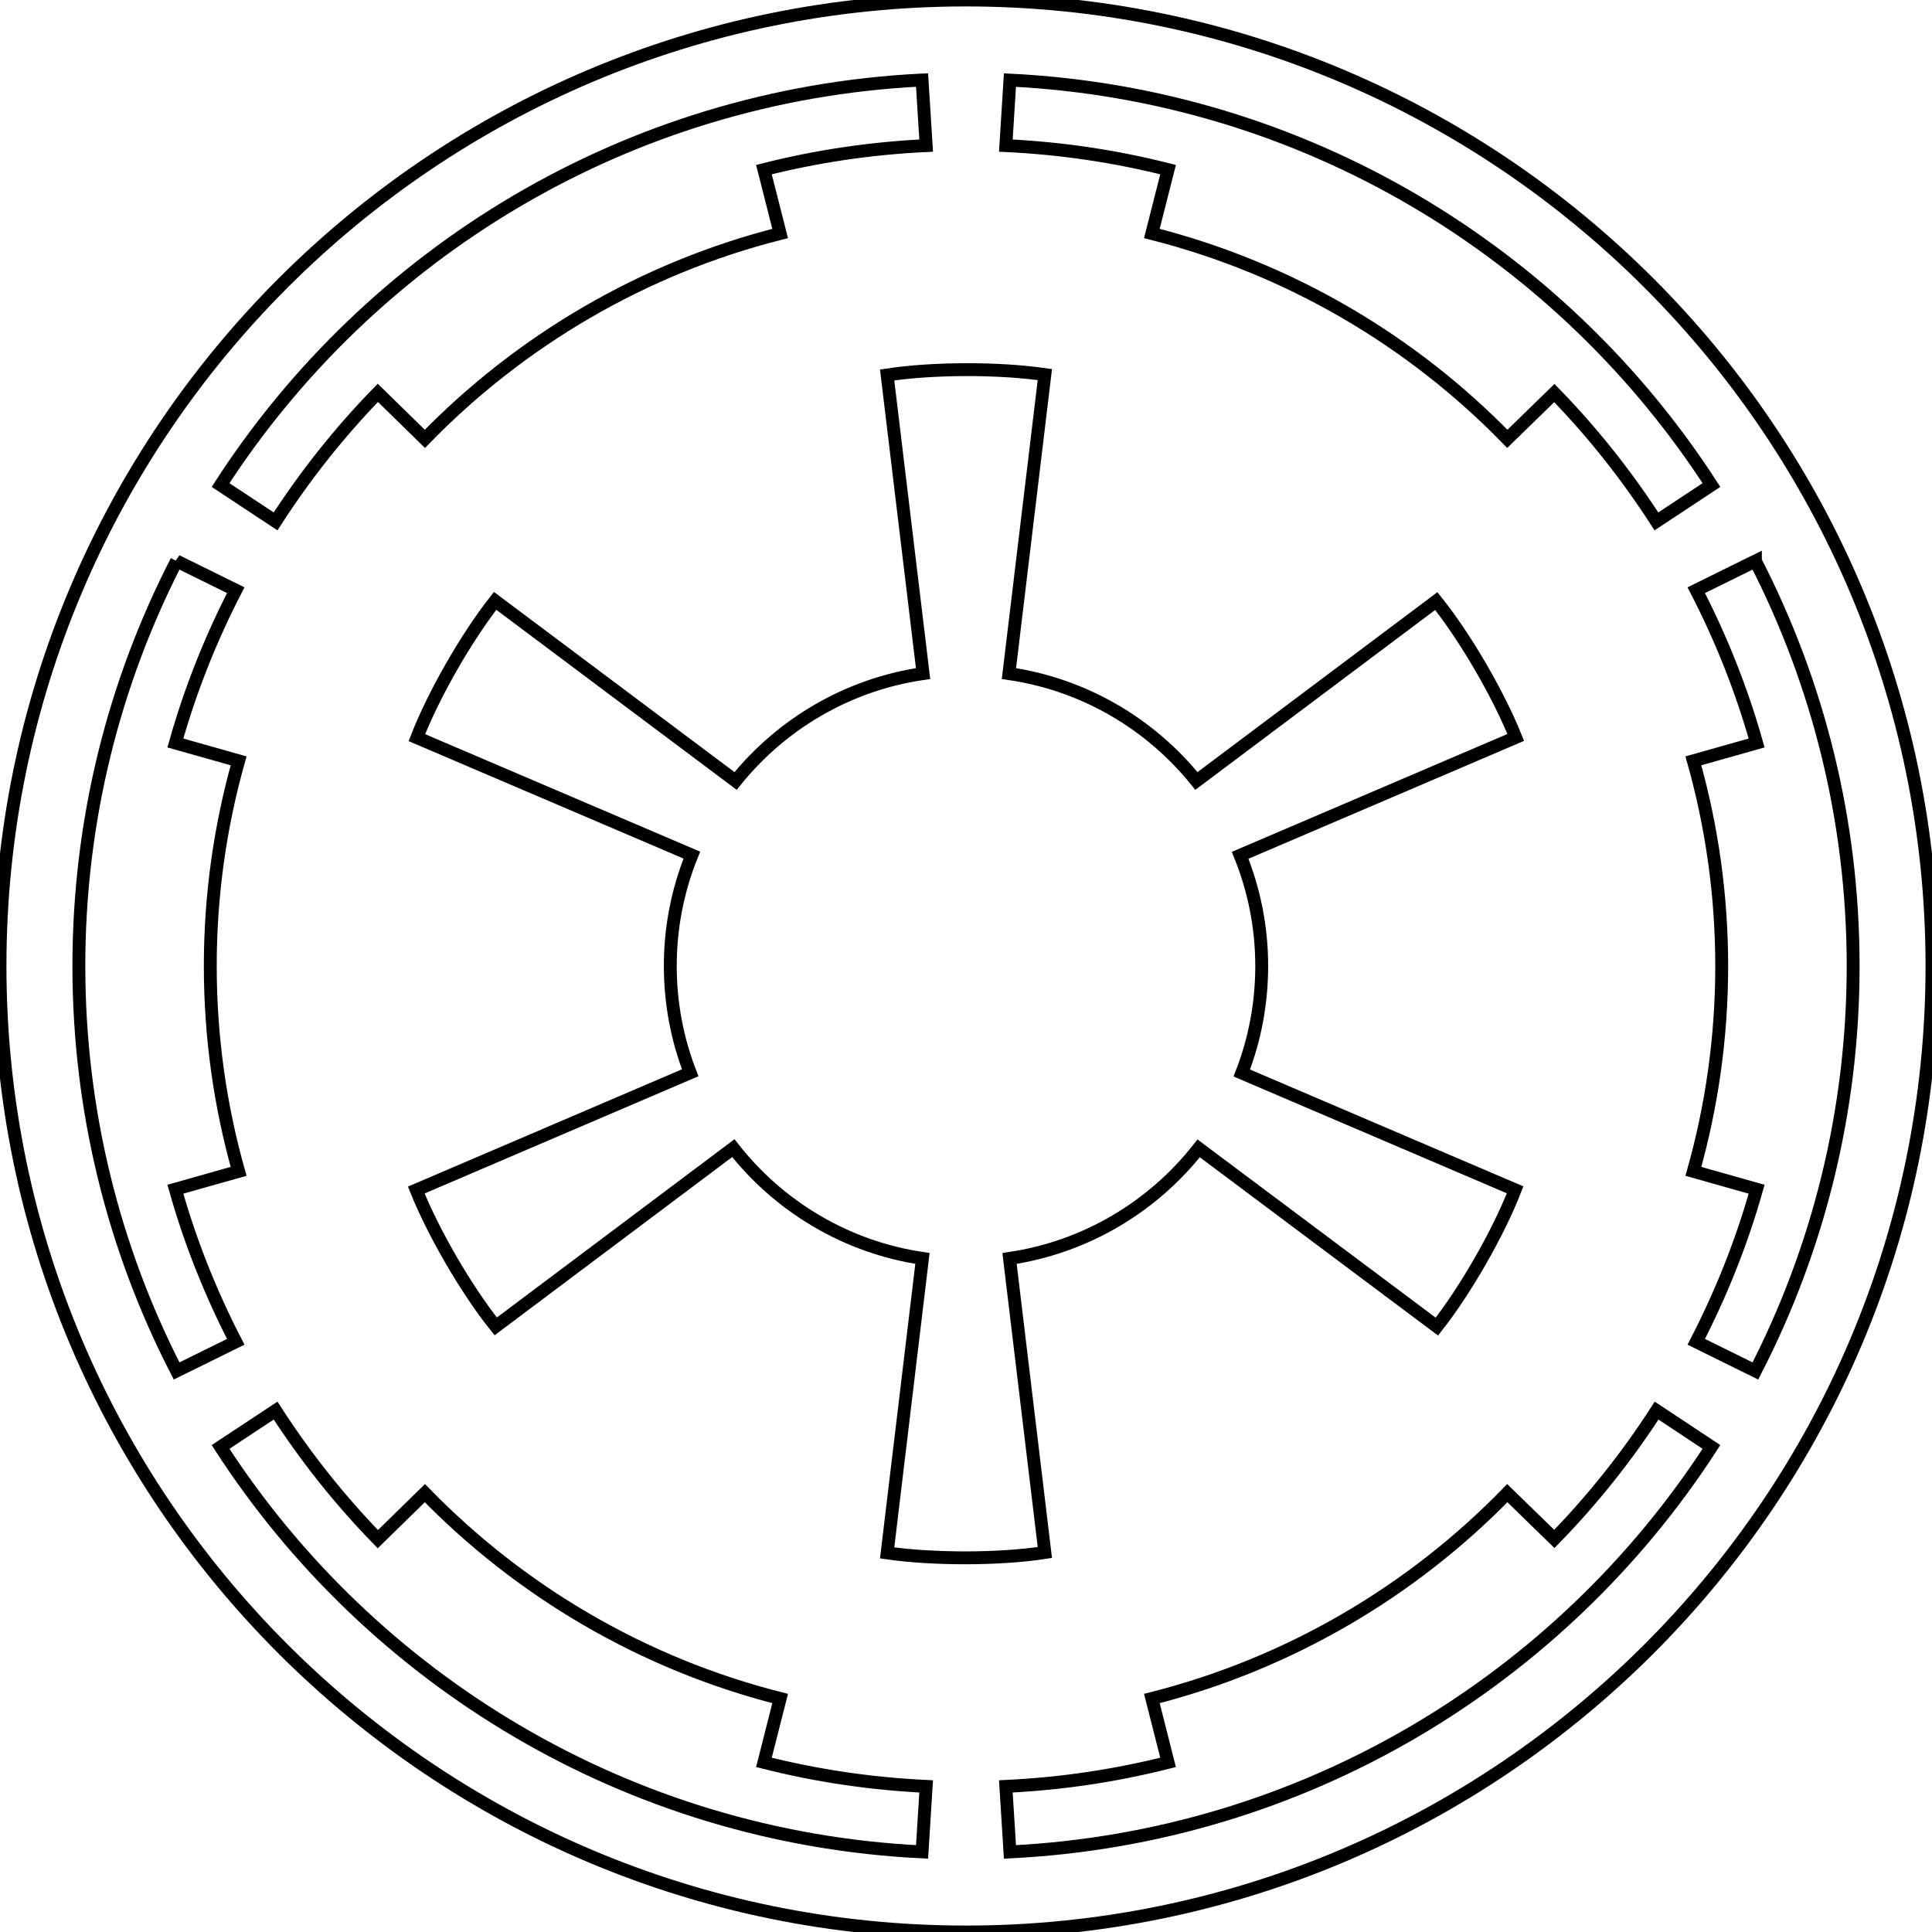 <?xml version="1.0" encoding="UTF-8" standalone="no"?>
<svg
   xmlns:dc="http://purl.org/dc/elements/1.1/"
   xmlns:cc="http://creativecommons.org/ns#"
   xmlns:rdf="http://www.w3.org/1999/02/22-rdf-syntax-ns#"
   xmlns:svg="http://www.w3.org/2000/svg"
   xmlns="http://www.w3.org/2000/svg"
   xmlns:sodipodi="http://sodipodi.sourceforge.net/DTD/sodipodi-0.dtd"
   xmlns:inkscape="http://www.inkscape.org/namespaces/inkscape"
   version="1.0"
   width="600"
   height="600"
   id="s1"
   inkscape:version="0.48+devel r"
   sodipodi:docname="Imperial_Emblem.svg">
  <sodipodi:namedview
     pagecolor="#ffffff"
     bordercolor="#666666"
     borderopacity="1"
     objecttolerance="10"
     gridtolerance="10"
     guidetolerance="10"
     inkscape:pageopacity="0"
     inkscape:pageshadow="2"
     inkscape:window-width="1280"
     inkscape:window-height="973"
     id="namedview3459"
     showgrid="false"
     inkscape:zoom="1.0266666"
     inkscape:cx="294.43682"
     inkscape:cy="267.80882"
     inkscape:window-x="0"
     inkscape:window-y="24"
     inkscape:window-maximized="1"
     inkscape:current-layer="s1" />
  <defs
     id="defs3461">
    <inkscape:path-effect
       back_thickness="0.25"
       front_thickness="1"
       stroke_width_bottom="1"
       stroke_width_top="1"
       fat_output="false"
       bottom_smth_variation="0;1"
       top_smth_variation="0;1"
       scale_tb="2"
       scale_tf="2"
       scale_bb="2"
       scale_bf="2"
       top_tgt_variation="0;1"
       bottom_tgt_variation="0;1"
       top_edge_variation="0;1"
       bottom_edge_variation="0;1"
       bender="300,300 , 5,0"
       do_bend="true"
       growth="0"
       dist_rdm="0;1"
       direction="300,295 , 150,0"
       is_visible="true"
       id="path-effect4236"
       effect="rough_hatches" />
  </defs>
  <path
     d="m 300,-4.2e-4 c -165.6,0 -300,134.4 -300,300 0,165.6 134.4,300 300,300 165.6,0 300,-134.4 300,-300 0,-165.6 -134.4,-300 -300,-300 z m -14.158,24.872 c 0.169,-0.009 0.341,0.008 0.51,0 l 1.276,20.344 c -17.303,0.825 -34.145,3.348 -50.383,7.462 l 5.038,19.834 c -42.622,10.796 -80.585,33.241 -110.332,63.776 l -14.605,-14.286 C 105.469,134.188 94.849,147.574 85.587,161.926 L 68.495,150.637 C 115.176,78.46 194.69,29.497 285.842,24.872 z m 27.806,0 c 91.363,4.469 171.09,53.454 217.857,125.765 l -17.092,11.288 C 505.171,147.61 494.562,134.226 482.717,122.066 L 468.112,136.288 C 438.361,105.737 400.353,83.312 357.717,72.512 l 5.038,-19.834 C 346.517,48.565 329.676,46.041 312.372,45.216 l 1.276,-20.344 z m -13.648,89.923 c 8.673,-0.02 17.347,0.51 24.49,1.531 l -11.161,92.857 c 23.459,3.421 44.028,15.699 58.227,33.355 l 74.49,-55.867 c 9.048,11.272 19.306,28.955 24.681,42.347 l -85.587,36.607 c 4.302,10.628 6.696,22.21 6.696,34.375 0,11.72 -2.179,22.919 -6.186,33.227 l 84.885,36.288 c -5.238,13.472 -15.388,31.123 -24.298,42.474 l -73.98,-55.357 c -14.18,18.059 -34.984,30.67 -58.737,34.184 l 10.969,91.327 c -14.286,2.2 -34.694,2.168 -48.98,0.128 l 10.969,-91.454 C 262.709,387.3 241.923,374.649 227.742,356.568 l -73.788,55.357 c -9.048,-11.272 -19.306,-28.955 -24.681,-42.347 l 85.077,-36.416 c -3.994,-10.293 -6.186,-21.465 -6.186,-33.163 0,-12.186 2.38,-23.795 6.696,-34.439 l -85.395,-36.48 c 5.238,-13.472 15.388,-31.123 24.298,-42.474 l 74.681,55.931 C 242.643,224.882 263.211,212.604 286.671,209.183 l -11.161,-92.73 c 7.143,-1.1 15.816,-1.638 24.49,-1.658 z m -245.153,59.439 18.367,9.056 c -7.747,15.018 -14.081,30.875 -18.75,47.449 l 19.643,5.548 c -5.71,20.265 -8.801,41.628 -8.801,63.712 0,22.105 3.08,43.493 8.801,63.776 l -19.643,5.548 c 4.666,16.548 11.013,32.39 18.75,47.385 L 54.847,425.765 C 35.449,388.054 24.49,345.3 24.49,300 c 0,-45.301 10.959,-88.054 30.357,-125.765 z m 490.306,0 c 19.398,37.711 30.357,80.464 30.357,125.765 0,45.301 -10.959,88.054 -30.357,125.765 l -18.367,-9.056 c 7.74,-15 14.082,-30.832 18.75,-47.385 l -19.643,-5.548 c 5.721,-20.283 8.801,-41.67 8.801,-63.776 0,-22.084 -3.091,-43.446 -8.801,-63.712 l 19.643,-5.548 c -4.668,-16.57 -11.006,-32.434 -18.75,-47.449 l 18.367,-9.056 z M 85.587,438.074 c 9.266,14.351 19.881,27.737 31.76,39.923 l 14.605,-14.286 c 29.746,30.534 67.71,52.98 110.332,63.776 l -5.038,19.834 c 16.238,4.113 33.079,6.637 50.383,7.462 l -1.276,20.344 C 194.988,570.658 115.262,521.673 68.495,449.362 L 85.587,438.074 z m 428.89,0 17.028,11.288 C 484.738,521.673 405.011,570.658 313.648,575.127 l -1.276,-20.344 c 17.303,-0.825 34.145,-3.348 50.383,-7.462 l -5.038,-19.834 c 42.637,-10.8 80.645,-33.225 110.395,-63.776 l 14.605,14.222 c 11.86,-12.176 22.507,-25.525 31.76,-39.86 z"
     style="fill:none;fill-opacity:1;stroke:#000000;display:inline;stroke-opacity:1;stroke-width:4;stroke-miterlimit:4;stroke-dasharray:none"
     id="p1"
     inkscape:connector-curvature="0" />
</svg>
